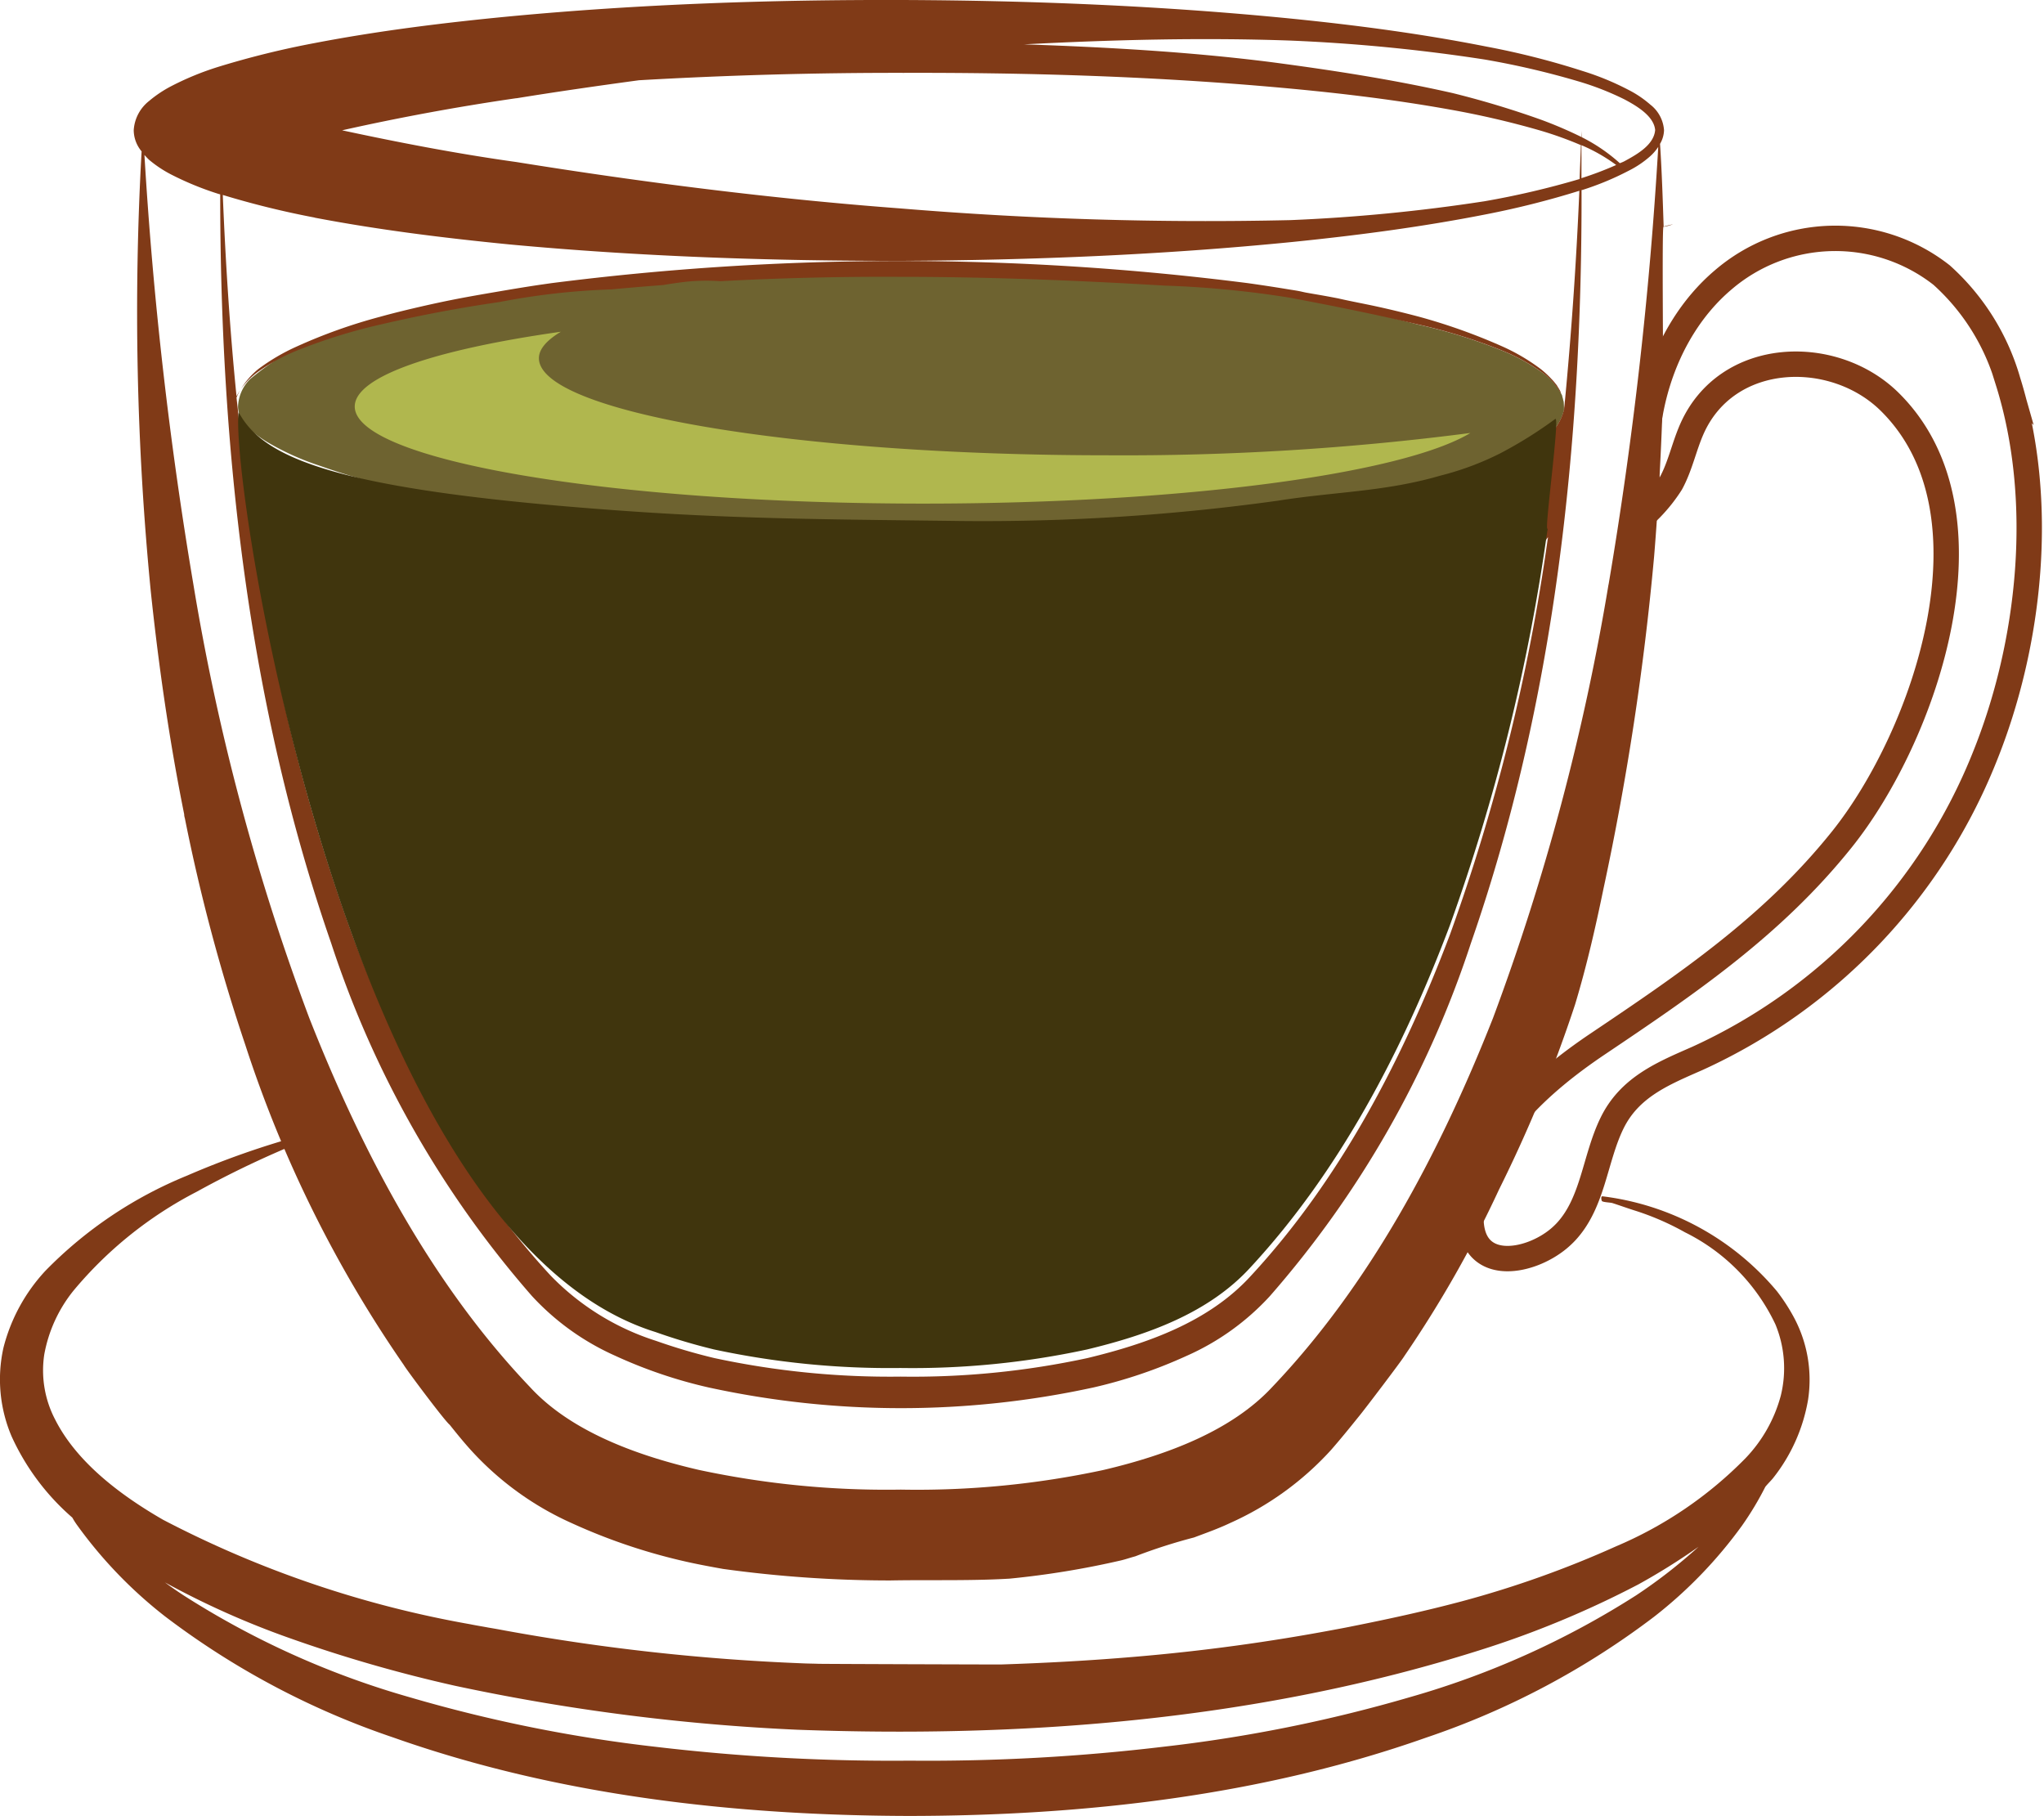<svg xmlns="http://www.w3.org/2000/svg" id="Group_98" width="113.352" height="100.698" data-name="Group 98" viewBox="0 0 113.352 100.698">
    <defs>
        <style>
            .cls-1{fill:#803a17}.cls-2{fill:#c29968}.cls-3{fill:#6e6330}.cls-4{fill:#40350d}.cls-5,.cls-7{fill:none}.cls-5{stroke:#803a17;stroke-miterlimit:10;stroke-width:1.408px}.cls-6{fill:#b0b74e}
        </style>
    </defs>
    <path id="Path_818" d="M411.7 1461.585a10.5 10.5 0 0 0-.937-1.442 15.009 15.009 0 0 0-9.672-5.263c-.108-.009-.061.219-.035.259.048.073.483.083.583.116.434.14.873.3 1.31.436a14.833 14.833 0 0 1 2.714 1.185 10.877 10.877 0 0 1 5.017 5.107 6.362 6.362 0 0 1 .3 3.942 7.994 7.994 0 0 1-1.972 3.492 22.125 22.125 0 0 1-7.171 4.875 56.3 56.3 0 0 1-8.534 3.043c-2.012.537-4.054.983-6.108 1.391-.208.044-.623.123-.855.165a109.814 109.814 0 0 1-11.2 1.525c-2.453.21-4.936.345-7.419.426-1.15 0-9.113-.026-10.092-.037-.331-.013-.676-.013-1.005-.031a117.687 117.687 0 0 1-16.423-1.819 37.98 37.98 0 0 0-.9-.16c-.331-.064-.674-.116-1.007-.185a58.833 58.833 0 0 1-17.028-5.793c-2.508-1.443-4.826-3.267-5.983-5.552a5.877 5.877 0 0 1-.606-3.613 7.871 7.871 0 0 1 1.626-3.547 22.052 22.052 0 0 1 6.812-5.469 54.379 54.379 0 0 1 6.97-3.227l-.042-.193a47.473 47.473 0 0 0-7.454 2.52 23.228 23.228 0 0 0-7.845 5.271 9.811 9.811 0 0 0-2.33 4.269 8.06 8.06 0 0 0 .456 4.927 13.193 13.193 0 0 0 3.363 4.494 4.137 4.137 0 0 0 .277.433 24.735 24.735 0 0 0 4.866 5.046 44.314 44.314 0 0 0 12.673 6.72c9.141 3.229 18.972 4.324 28.623 4.345 9.653-.013 19.483-1.11 28.625-4.339a44.25 44.25 0 0 0 12.671-6.72 24.867 24.867 0 0 0 4.868-5.052 17.342 17.342 0 0 0 1.283-2.139c.138-.173.29-.312.426-.478a9.589 9.589 0 0 0 1.944-4.344 7.322 7.322 0 0 0-.789-4.584zM402.967 1477a47.371 47.371 0 0 1-12.533 5.647 81.546 81.546 0 0 1-13.691 2.756 110.019 110.019 0 0 1-14.066.772 111.444 111.444 0 0 1-14.064-.764 81.136 81.136 0 0 1-13.691-2.758 47.182 47.182 0 0 1-12.533-5.653 21.578 21.578 0 0 1-1.02-.709 46.753 46.753 0 0 0 6.88 3.076 79.19 79.19 0 0 0 9.21 2.656 115.416 115.416 0 0 0 18.972 2.437c12.728.472 25.634-.549 37.821-4.4a53.671 53.671 0 0 0 8.824-3.657 36.119 36.119 0 0 0 3.339-2.087 28.68 28.68 0 0 1-3.448 2.684z" class="cls-1" data-name="Path 818" transform="translate(-312.222 -1388.542)"/>
    <g id="Group_97" data-name="Group 97" transform="translate(7.423)">
        <g id="Group_96" data-name="Group 96">
            <path id="Path_819" d="M359.041 1428.548a2.786 2.786 0 0 1 .235.274 1.861 1.861 0 0 0-.235-.274z" class="cls-2" data-name="Path 819" transform="translate(-280.428 -1407.531)"/>
            <path id="Path_820" d="M359.368 1429.019a1.817 1.817 0 0 0-.134-.228 1.817 1.817 0 0 1 .134.228z" class="cls-2" data-name="Path 820" transform="translate(-280.266 -1407.328)"/>
            <path id="Path_821" d="M329.634 1437.7c2.411.454 4.822.82 7.268 1.073a201.066 201.066 0 0 0 38.405 0 79.642 79.642 0 0 0 9.5-1.494 31.927 31.927 0 0 0 4.622-1.327 11.678 11.678 0 0 0 2.141-1.1 2.831 2.831 0 0 0 1.367-1.768 4.165 4.165 0 0 0-.018-.481c-.031-.072-.031-.164-.066-.237 0-.037-.018-.063-.018-.1a3.451 3.451 0 0 0-1.231-1.358 10.654 10.654 0 0 0-2.141-1.147 29.993 29.993 0 0 0-4.622-1.43 94.29 94.29 0 0 0-12.1-2.361c-1.707-.18-3.369-.094-5.061-.268a90.187 90.187 0 0 0-5.809-.417q-1.979-.074-3.96-.081c-4.613-.015-9.2.2-13.808.413-.934.048-1.867.042-2.8.134-.965.094-1.93.192-2.9.268q-1.508.118-3.006.324a54.914 54.914 0 0 0-11.438 2.824c-.41.149-.823.274-1.233.408a15.5 15.5 0 0 0-2.644 1.779 2.246 2.246 0 0 0-.676 1.529c.009.878.9 1.516 1.579 1.942a14.6 14.6 0 0 0 2.916 1.325 38.258 38.258 0 0 0 5.733 1.55z" class="cls-3" data-name="Path 821" transform="translate(-313.628 -1410.336)"/>
            <path id="Path_822" d="M359.421 1429.6a.344.344 0 0 1-.031.173.065.065 0 0 0 .015-.037.444.444 0 0 0 .016-.136z" class="cls-2" data-name="Path 822" transform="translate(-280.135 -1406.651)"/>
            <path id="Path_823" d="M401.62 1429.544c-.173.046-.349.079-.522.132-.05-1.529-.1-3.058-.2-4.587a1.581 1.581 0 0 0 .221-.757 1.962 1.962 0 0 0-.761-1.419 5.876 5.876 0 0 0-1.2-.812 15.148 15.148 0 0 0-2.564-1.055 43.756 43.756 0 0 0-5.315-1.349c-3.574-.709-7.167-1.183-10.776-1.547-7.218-.72-14.455-1.011-21.69-1.038-7.253-.019-14.488.227-21.725.91-3.607.347-7.218.791-10.795 1.477a48.782 48.782 0 0 0-5.346 1.319 16 16 0 0 0-2.6 1.066 6.69 6.69 0 0 0-1.25.836 2.234 2.234 0 0 0-.842 1.612 1.846 1.846 0 0 0 .437 1.174 158.984 158.984 0 0 0 .507 24.384c.437 4.144 1.029 8.279 1.854 12.375a.675.675 0 0 0 .035.209 101.861 101.861 0 0 0 3.356 12.584 68.223 68.223 0 0 0 8.788 17.746c.123.228 2.266 3.1 2.545 3.315.371.464.761.947 1.165 1.393a16.835 16.835 0 0 0 5.6 4.061 32.194 32.194 0 0 0 6.039 2.067c.783.186 1.571.333 2.358.473a67.569 67.569 0 0 0 9.278.639c2.095-.04 4.467.029 6.608-.1a48.361 48.361 0 0 0 6.195-1.015c.257-.062.516-.154.775-.222a30.246 30.246 0 0 1 3.258-1.046c.671-.252 1.345-.489 2-.8a16.835 16.835 0 0 0 5.6-4.052c.524-.6 1.029-1.22 1.518-1.83.239-.274 2.418-3.148 2.549-3.38a64 64 0 0 0 5.25-9.236 77.182 77.182 0 0 0 4.216-10.256c.634-2.1 1.127-4.243 1.571-6.4a153.242 153.242 0 0 0 2.813-18.452c.245-2.986.4-5.993.494-8.99.026-.794-.068-9.268.024-9.286a2.148 2.148 0 0 0 .532-.143zm-21.22-10.182a96.946 96.946 0 0 1 10.759 1.048 45.459 45.459 0 0 1 5.263 1.229 15.723 15.723 0 0 1 2.5.983c.742.392 1.637.947 1.705 1.7-.068.812-.963 1.33-1.705 1.731-.085.046-.167.072-.252.11a9.512 9.512 0 0 0-2.126-1.45v-.382c0 .129-.017.255-.017.373a23.242 23.242 0 0 0-2.157-.928 50.8 50.8 0 0 0-4.962-1.5c-3.337-.757-6.711-1.275-10.1-1.722-4.537-.573-9.107-.827-13.678-.983 4.922-.255 9.849-.384 14.77-.209zm18.064 6.9a18.754 18.754 0 0 1-1.924.73v-1.829a9.4 9.4 0 0 1 1.928 1.099zm-60.99-3.7c2.244-.364 4.521-.691 6.8-1q7.335-.422 14.672-.41c6.746-.017 13.527.182 20.257.765 3.372.292 6.73.674 10.069 1.275a48.9 48.9 0 0 1 4.943 1.147 20.243 20.243 0 0 1 2.293.821c-.017.619-.051 1.248-.068 1.876-.017 0-.017 0-.017.007a46.756 46.756 0 0 1-5.263 1.23 96.592 96.592 0 0 1-10.759 1.045 205.408 205.408 0 0 1-21.589-.645c-7.187-.539-14.319-1.448-21.337-2.576-3.271-.456-6.526-1.085-9.664-1.759a128.496 128.496 0 0 1 9.667-1.781zm-11.182 6.621c3.576.682 7.187 1.127 10.795 1.483 7.237.674 14.472.92 21.725.91 7.235-.035 14.472-.327 21.69-1.045 3.609-.366 7.218-.838 10.776-1.54a48.436 48.436 0 0 0 5.146-1.3q-.254 5.982-.827 11.928c0-.013-.009-.022-.011-.035l.011.051a.667.667 0 0 0-.017.184.052.052 0 0 0-.017.044 2.83 2.83 0 0 1-1.367 1.768 11.669 11.669 0 0 1-2.141 1.1 31.919 31.919 0 0 1-4.622 1.327 79.637 79.637 0 0 1-9.5 1.494 201.146 201.146 0 0 1-38.405 0 88.255 88.255 0 0 1-7.268-1.074c-.742-.136-1.5-.255-2.244-.421a30.031 30.031 0 0 1-4.605-1.336 10.666 10.666 0 0 1-2.157-1.093 3.784 3.784 0 0 1-1.165-1.174c-.035-.43-.085-.857-.134-1.292a2.109 2.109 0 0 1 .2-.4 2.195 2.195 0 0 0-.2.323c-.371-3.7-.608-7.43-.761-11.162a48.983 48.983 0 0 0 5.106 1.256zm-2.529 18.594a10.5 10.5 0 0 0 2.075 1.31 30.77 30.77 0 0 0 4.519 1.738c.66.191 1.316.366 1.99.537 2.446.612 4.925 1.077 7.4 1.468a136.625 136.625 0 0 0 38.119 0 75.124 75.124 0 0 0 9.394-2.005 30.086 30.086 0 0 0 4.521-1.738 11.253 11.253 0 0 0 2.091-1.31 4.526 4.526 0 0 0 .809-.875.391.391 0 0 1-.017.136 109.192 109.192 0 0 1-5.412 21.889c-2.633 6.976-6.141 13.641-11.05 18.941-2.326 2.549-5.733 3.75-9.056 4.552a45.887 45.887 0 0 1-10.355 1.029 46.349 46.349 0 0 1-10.339-1.029 32.225 32.225 0 0 1-3.238-.956 14.067 14.067 0 0 1-5.822-3.6c-4.923-5.309-8.415-11.965-11.028-18.941a107.893 107.893 0 0 1-5.432-21.889c0-.064-.018-.118-.018-.175a4.21 4.21 0 0 0 .853.913zm-.895-1.213a138.411 138.411 0 0 1-.742-5.88 4.05 4.05 0 0 0 1 1.165 11.3 11.3 0 0 0 2.124 1.3 31.187 31.187 0 0 0 4.605 1.75c.726.2 1.45.391 2.176.562l.287 4.874c-.59-.12-1.182-.211-1.772-.338a30.171 30.171 0 0 1-4.537-1.338 11.729 11.729 0 0 1-2.108-1.093 4.089 4.089 0 0 1-1.029-1.007zm75.173 2.96a129.212 129.212 0 0 1-6.408 24.048c-3 7.6-6.884 14.832-12.246 20.459-2.244 2.413-5.8 3.762-9.378 4.6a49.2 49.2 0 0 1-11.215 1.084 49.708 49.708 0 0 1-11.2-1.093c-3.576-.827-7.15-2.185-9.359-4.589-5.383-5.645-9.244-12.856-12.244-20.468a127.182 127.182 0 0 1-6.428-24.05 222.613 222.613 0 0 1-2.714-23.809c.084.092.167.18.252.263a6.563 6.563 0 0 0 1.25.83 16.839 16.839 0 0 0 2.6 1.064l.1.028c0 14.04 1.535 28.227 6.156 41.53a56.311 56.311 0 0 0 11.131 19.558 14.05 14.05 0 0 0 4.622 3.315 26.242 26.242 0 0 0 5.179 1.757 50.187 50.187 0 0 0 21.335 0 26.824 26.824 0 0 0 5.179-1.757 13.862 13.862 0 0 0 4.605-3.306 56.327 56.327 0 0 0 11.149-19.567c4.655-13.377 6.173-27.654 6.138-41.767a.1.1 0 0 1 .051-.009 15.973 15.973 0 0 0 2.564-1.066 5.517 5.517 0 0 0 1.2-.81 2.723 2.723 0 0 0 .439-.511 222.939 222.939 0 0 1-2.754 24.262z" class="cls-1" data-name="Path 823" transform="translate(-316.262 -1417.112)"/>
            <path id="Path_824" d="M392.655 1432.2a1.879 1.879 0 0 0-.134-.228.836.836 0 0 0-.119-.174 2.975 2.975 0 0 0-.235-.272 5.43 5.43 0 0 0-.575-.536 10.95 10.95 0 0 0-2.124-1.257 32.342 32.342 0 0 0-4.605-1.648 55.943 55.943 0 0 0-2.2-.538l-.07-.015c-.748-.167-1.5-.3-2.247-.473a51.307 51.307 0 0 0-1.148-.211 85.505 85.505 0 0 1-.575-.1c-.164-.026-.318-.07-.48-.1s-.34-.057-.511-.084a92.37 92.37 0 0 0-2.3-.352 152.465 152.465 0 0 0-38.622 0l-.7.1c-.748.112-1.494.236-2.24.364s-1.466.25-2.2.391-1.474.3-2.205.469-1.461.347-2.183.548a29.547 29.547 0 0 0-4.589 1.639 11.2 11.2 0 0 0-2.143 1.257 4.354 4.354 0 0 0-.954 1.092 4.084 4.084 0 0 1 1.022-1 10.75 10.75 0 0 1 2.141-1.147 30.707 30.707 0 0 1 4.622-1.43 77.453 77.453 0 0 1 6.553-1.236 38.964 38.964 0 0 1 6.2-.7q1.442-.135 2.885-.243c.336-.059.737-.121 1.281-.185a10.887 10.887 0 0 1 1.88-.027q4.918-.265 9.844-.242h.1c4.89 0 9.778.194 14.659.485a55.238 55.238 0 0 1 6.959.669c2.382.448 4.758.925 7.121 1.485a29.942 29.942 0 0 1 4.622 1.43 10.658 10.658 0 0 1 2.141 1.147 3.58 3.58 0 0 1 1.178 1.279c-.025-.048-.023-.106-.049-.157z" class="cls-1" data-name="Path 824" transform="translate(-313.553 -1410.511)"/>
            <path id="Path_825" d="M359.39 1429.772a.344.344 0 0 0 .031-.173.362.362 0 0 1-.017.126.085.085 0 0 1-.014.047z" class="cls-1" data-name="Path 825" transform="translate(-280.135 -1406.651)"/>
            <path id="Path_826" d="M345.8 1481.519a46.384 46.384 0 0 0 10.339 1.029 45.9 45.9 0 0 0 10.355-1.029c3.323-.8 6.729-2 9.058-4.552 4.908-5.3 8.415-11.965 11.048-18.941a109.1 109.1 0 0 0 5.412-21.889.355.355 0 0 0 .018-.137c-.22.329.707-6.323.421-6.077a23.587 23.587 0 0 1-3.052 1.907 16 16 0 0 1-3.313 1.233c-3.085.9-5.835.887-9 1.389a118.65 118.65 0 0 1-17.6 1.128c-6.358-.083-11.857-.092-18.232-.531-16.5-1.134-20.459-2.969-21.811-5.5-.535 3.425 5.779 45.619 23.125 51.009a32.42 32.42 0 0 0 3.232.961z" class="cls-4" data-name="Path 826" transform="translate(-313.628 -1406.689)"/>
        </g>
    </g>
    <path id="Path_827" d="M361.875 1479.4c1.516-1.621 1.6-4.072 2.558-6.029.985-2.021 2.874-2.771 4.73-3.589a30.985 30.985 0 0 0 15.925-16.69c2.556-6.318 3.385-14.231 1.307-20.85a12.564 12.564 0 0 0-3.685-5.9 9.547 9.547 0 0 0-12.125.279c-3.422 2.909-4.91 8.073-4 12.672a8.684 8.684 0 0 0 1.115-1.406c.513-.941.724-2.01 1.154-2.992 1.944-4.434 7.867-4.589 10.971-1.531 6.287 6.193 1.939 18.546-2.642 24.268-3.867 4.831-8.613 8.031-13.571 11.366-2.984 2.01-6.84 5.261-7 9.438-.123 3.284 3.175 2.76 4.881 1.325a4.628 4.628 0 0 0 .382-.361z" class="cls-5" data-name="Path 827" transform="translate(-275.037 -1411.089)"/>
    <path id="Path_828" d="M364.683 1433.973c-17.421 0-31.542-2.411-31.542-5.384 0-.509.441-1 1.217-1.467-6.981.987-11.43 2.477-11.43 4.146 0 2.973 14.121 5.384 31.542 5.384 14.437 0 26.58-1.657 30.325-3.916a148.872 148.872 0 0 1-20.112 1.237z" class="cls-6" data-name="Path 828" transform="translate(-303.255 -1408.726)"/>
    <path id="Path_829" d="M365.811 1460.761l.478.441" class="cls-7" data-name="Path 829" transform="translate(-267.333 -1380.547)"/>
</svg>
